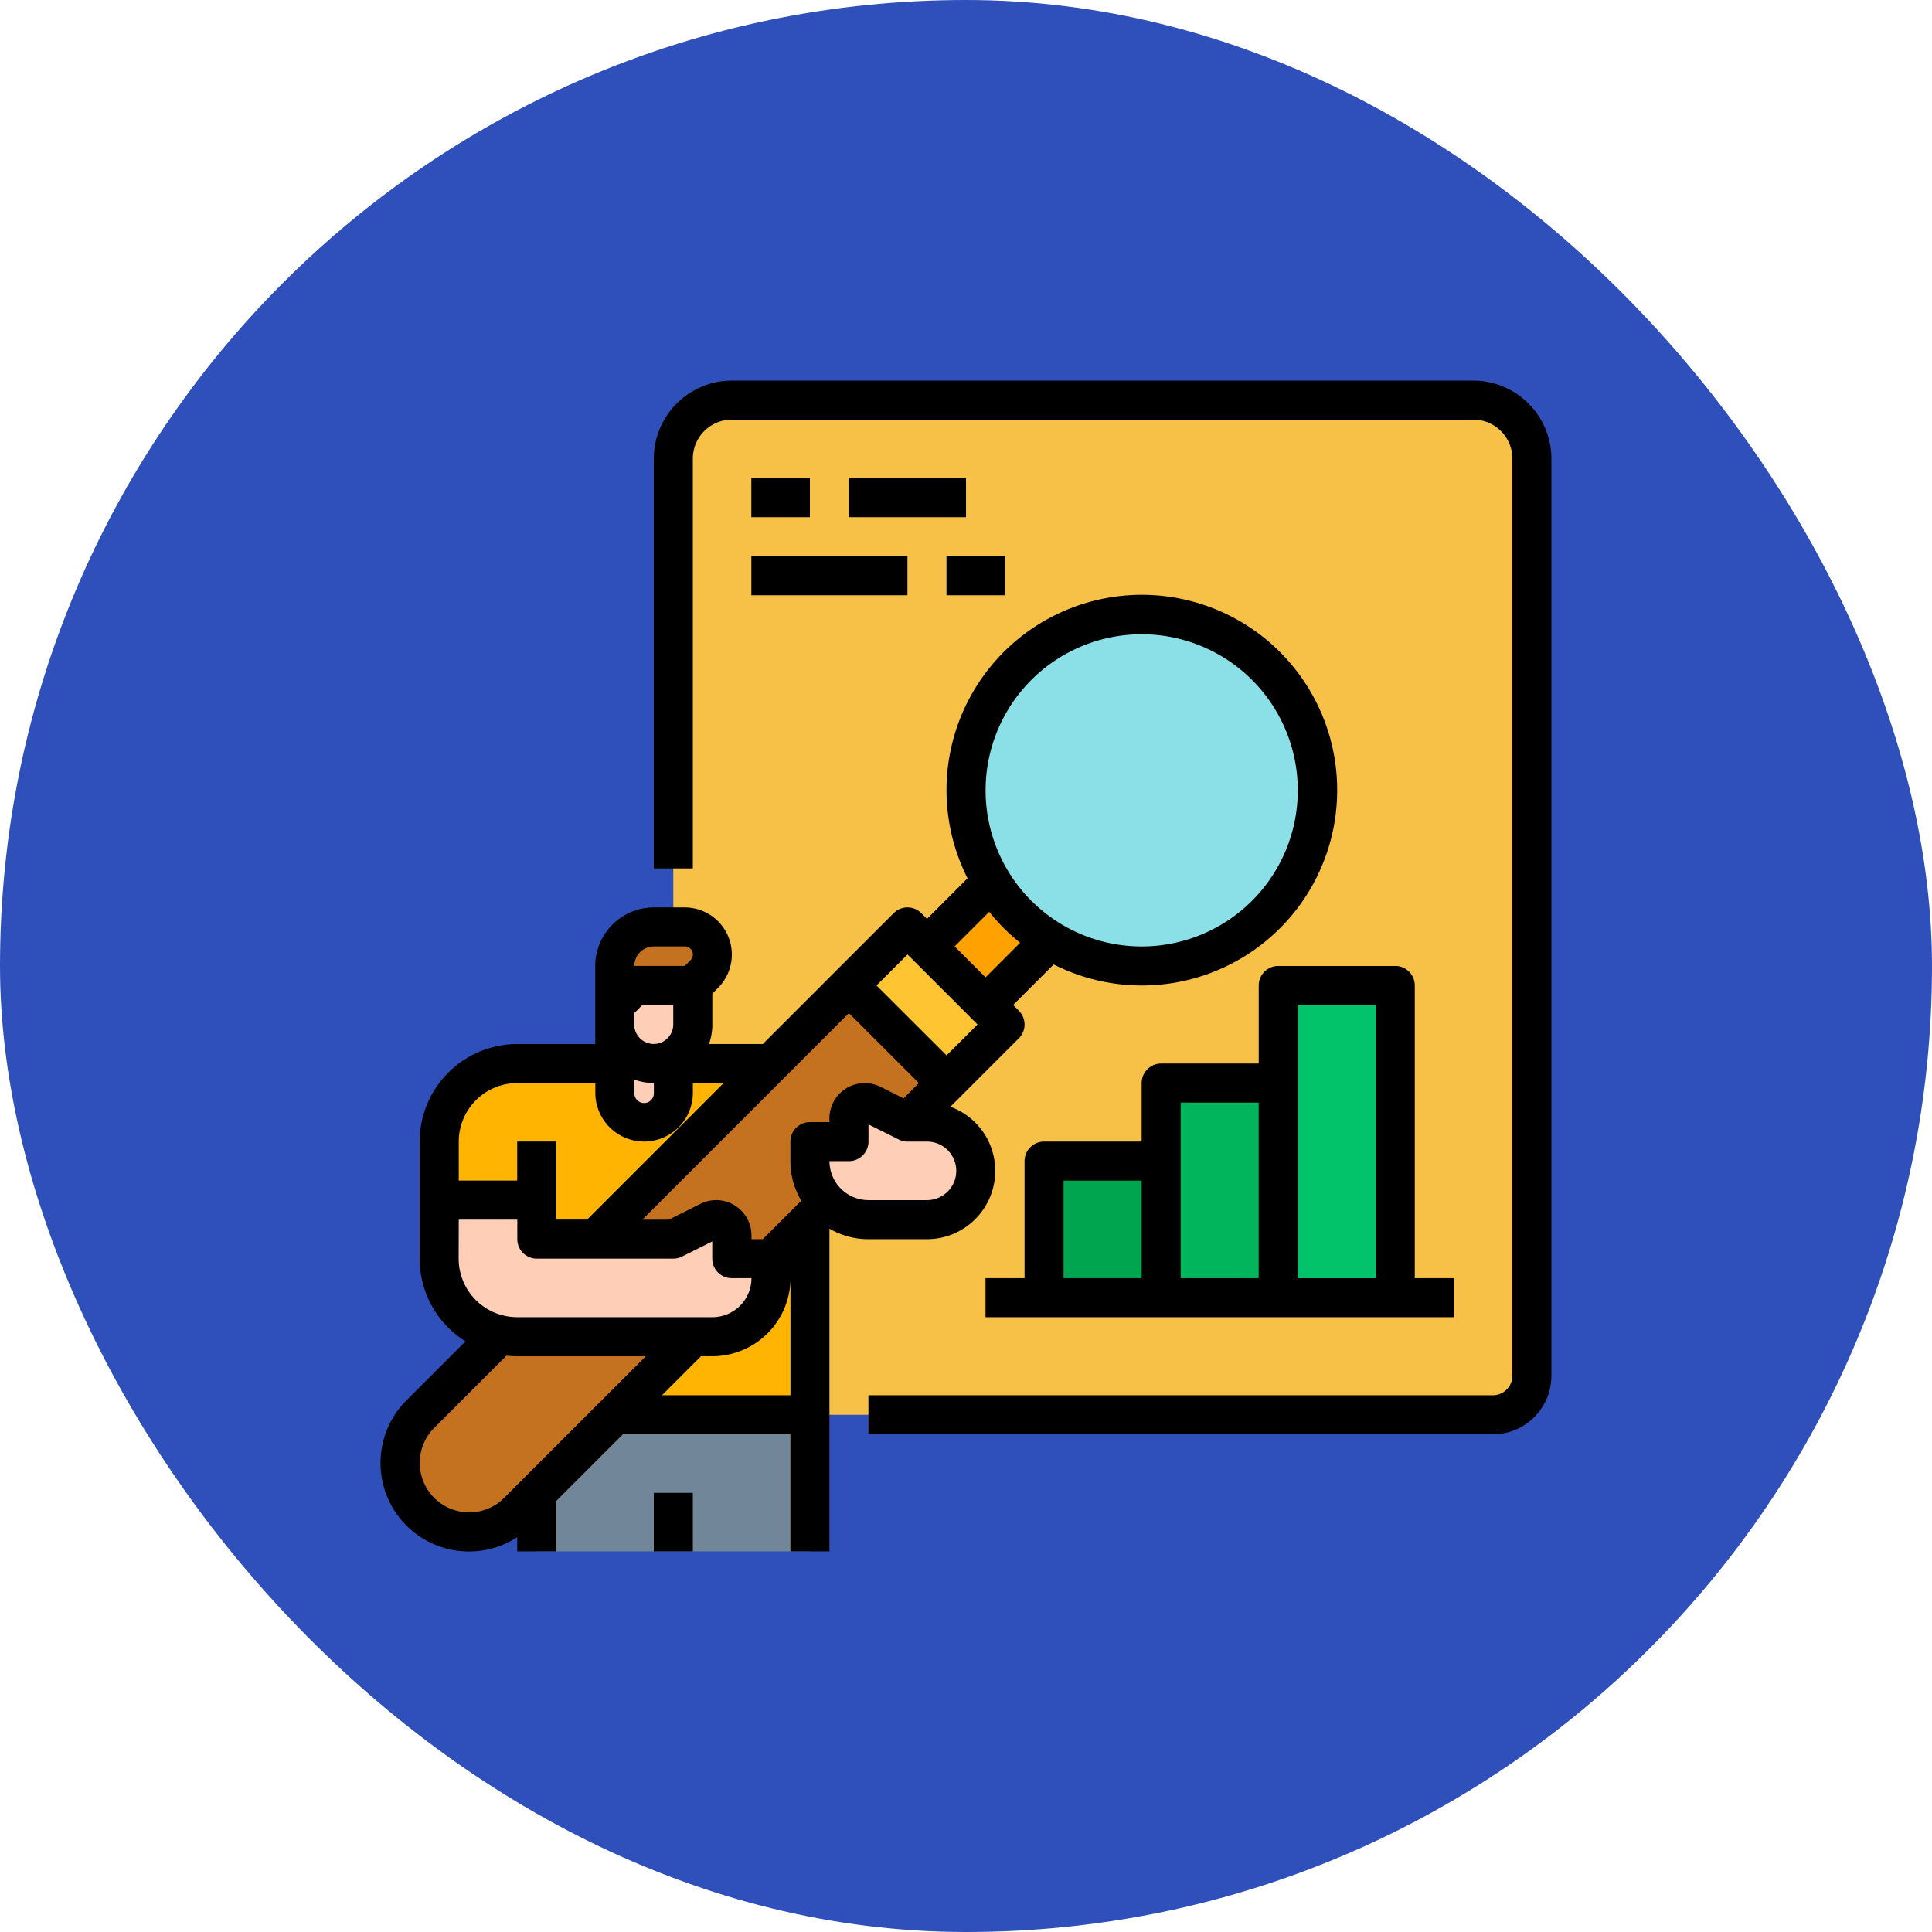 <svg xmlns="http://www.w3.org/2000/svg" width="76.563" height="76.563" viewBox="0 0 76.563 76.563">
  <g id="Grupo_1099484" data-name="Grupo 1099484" transform="translate(-1020.967 -3093)">
    <g id="Grupo_1098742" data-name="Grupo 1098742" transform="translate(1020.967 3093)">
      <rect id="Rectángulo_400898" data-name="Rectángulo 400898" width="76.563" height="76.563" rx="38.281" transform="translate(0 0)" fill="#2f50ba"/>
      <rect id="Rectángulo_400907" data-name="Rectángulo 400907" width="76.563" height="76.563" rx="38.281" transform="translate(0 0)" fill="none"/>
    </g>
    <g id="research_3310196" transform="translate(1020.047 3092.083)">
      <path id="Trazado_1033407" data-name="Trazado 1033407" d="M136,62.663V26.32A2.32,2.32,0,0,1,138.32,24H167.7a2.32,2.32,0,0,1,2.32,2.32V62.663a1.547,1.547,0,0,1-1.547,1.547H137.547A1.547,1.547,0,0,1,136,62.663Z" transform="translate(-108.398 -7.227)" fill="#f7c148"/>
      <path id="Trazado_1033408" data-name="Trazado 1033408" d="M0,0H5.468V3.281H0Z" transform="translate(36.877 39.198) rotate(-45)" fill="#ffa100"/>
      <path id="Trazado_1033409" data-name="Trazado 1033409" d="M80,440H90.826v5.413H80Z" transform="translate(-57.811 -383.017)" fill="#718799"/>
      <path id="Trazado_1033410" data-name="Trazado 1033410" d="M43.866,309.919v-7.733H40v-3.093A3.093,3.093,0,0,1,43.093,296H51.6a3.093,3.093,0,0,1,3.093,3.093v10.826Z" transform="translate(-21.677 -252.936)" fill="#ffb401"/>
      <path id="Trazado_1033411" data-name="Trazado 1033411" d="M47.967,243.866l-19.3,19.3A2.734,2.734,0,0,1,24.8,259.3L44.1,240Z" transform="translate(-7.22 -202.348)" fill="#c47220"/>
      <path id="Trazado_1033412" data-name="Trazado 1033412" d="M40,352v2.32a3.093,3.093,0,0,0,3.093,3.093h7.733a2.32,2.32,0,0,0,2.32-2.32v-.773H51.6V353.4a.626.626,0,0,0-.905-.56l-1.414.707H43.866V352Z" transform="translate(-21.677 -303.523)" fill="#ffceb6"/>
      <path id="Trazado_1033413" data-name="Trazado 1033413" d="M196.64,316.64h-2.32a2.32,2.32,0,0,1-2.32-2.32v-.773h1.547v-.921a.626.626,0,0,1,.905-.56l1.414.707h.773a1.933,1.933,0,0,1,0,3.866Z" transform="translate(-158.985 -267.389)" fill="#ffceb6"/>
      <path id="Trazado_1033414" data-name="Trazado 1033414" d="M0,0H3.281V5.468H0Z" transform="translate(34.557 39.971) rotate(-45)" fill="#ffc431"/>
      <circle id="Elipse_11855" data-name="Elipse 11855" cx="6.859" cy="6.859" r="6.859" transform="translate(39.264 25.418)" fill="#8be0e8"/>
      <path id="Trazado_1033415" data-name="Trazado 1033415" d="M288,336h4.64v5.413H288Z" transform="translate(-245.706 -289.069)" fill="#00a64f"/>
      <path id="Trazado_1033416" data-name="Trazado 1033416" d="M336,304h4.64v8.506H336Z" transform="translate(-289.066 -260.162)" fill="#00b55b"/>
      <path id="Trazado_1033417" data-name="Trazado 1033417" d="M384,264h4.64v12.372H384Z" transform="translate(-332.426 -224.029)" fill="#02c26a"/>
      <path id="Trazado_1033418" data-name="Trazado 1033418" d="M114.32,280v2.706a1.16,1.16,0,0,1-2.32,0V280Z" transform="translate(-86.717 -238.482)" fill="#ffceb6"/>
      <path id="Trazado_1033419" data-name="Trazado 1033419" d="M113.547,267.093A1.547,1.547,0,0,1,112,265.547v-.773l.773-.773h2.32v1.547A1.547,1.547,0,0,1,113.547,267.093Z" transform="translate(-86.717 -224.029)" fill="#ffceb6"/>
      <path id="Trazado_1033420" data-name="Trazado 1033420" d="M115.093,242.32l.453-.453a1.094,1.094,0,0,0-.773-1.867h-1.226A1.547,1.547,0,0,0,112,241.547v1.547l.773-.773Z" transform="translate(-86.717 -202.348)" fill="#c47220"/>
      <path id="Trazado_1033421" data-name="Trazado 1033421" d="M35.335,129.354h2.32a2.707,2.707,0,0,0,.929-5.249l2.711-2.711a.773.773,0,0,0,0-1.094l-.226-.226,1.607-1.607a7.741,7.741,0,1,0-3.413-3.413l-1.607,1.607-.227-.227a.773.773,0,0,0-1.094,0l-5.186,5.186H29.016a2.309,2.309,0,0,0,.133-.773v-1.226l.226-.226a1.867,1.867,0,0,0-1.32-3.187H26.829a2.322,2.322,0,0,0-2.32,2.32v3.093H21.416a3.871,3.871,0,0,0-3.866,3.866v4.64a3.866,3.866,0,0,0,1.817,3.276l-2.336,2.336a3.507,3.507,0,0,0,4.386,5.425v.563h1.547v-2l2.64-2.64h6.639v4.64h1.547V128.938A3.073,3.073,0,0,0,35.335,129.354ZM29.3,127.807a1.407,1.407,0,0,0-.626.148l-1.251.626H26.376l8.186-8.186,2.773,2.773-.606.606-.916-.458a1.4,1.4,0,0,0-2.024,1.251v.148h-.773a.773.773,0,0,0-.773.773v.773a3.073,3.073,0,0,0,.43,1.57l-1.523,1.523H30.7v-.148a1.4,1.4,0,0,0-1.4-1.4Zm8.358,0h-2.32a1.548,1.548,0,0,1-1.547-1.547h.773a.773.773,0,0,0,.773-.773v-.682l1.2.6a.773.773,0,0,0,.346.082h.773a1.16,1.16,0,0,1,0,2.32Zm8.506-22.425a6.186,6.186,0,1,1-6.186,6.186A6.186,6.186,0,0,1,46.161,105.382Zm-6.043,11a7.8,7.8,0,0,0,1.226,1.226l-1.37,1.37-1.226-1.226Zm-3.236,1.69,2.773,2.773-1.226,1.226L35.655,119.3Zm-10.826,4.96a2.31,2.31,0,0,0,.773.133v.387a.387.387,0,1,1-.773,0Zm.773-5.28h1.226a.32.32,0,0,1,.226.547l-.227.227h-2A.774.774,0,0,1,26.829,117.755Zm-.773,2.64.32-.32H27.6v.773a.773.773,0,1,1-1.547,0Zm-4.64,2.773h3.093v.387a1.933,1.933,0,1,0,3.866,0v-.387H29.6l-5.413,5.413H22.963v-3.093H21.416v1.547H19.1v-1.547A2.322,2.322,0,0,1,21.416,123.168ZM19.1,128.58h2.32v.773a.773.773,0,0,0,.773.773H27.6a.773.773,0,0,0,.346-.082l1.2-.6v.682a.773.773,0,0,0,.773.773H30.7a1.548,1.548,0,0,1-1.547,1.547H21.416a2.322,2.322,0,0,1-2.32-2.32Zm.414,11.6a1.961,1.961,0,0,1-1.386-3.347l2.863-2.863a3.883,3.883,0,0,0,.429.024h5.093L20.9,139.605A1.947,1.947,0,0,1,19.51,140.179Zm7.639-4.64,1.547-1.547h.453a3.1,3.1,0,0,0,3.093-3.093v4.64Z" transform="translate(0 -79.33)"/>
      <path id="Trazado_1033422" data-name="Trazado 1033422" d="M128,472h1.547v2.32H128Z" transform="translate(-101.171 -411.924)"/>
      <path id="Trazado_1033423" data-name="Trazado 1033423" d="M160.477,16H131.093A3.1,3.1,0,0,0,128,19.093V35.332h1.547V19.093a1.548,1.548,0,0,1,1.547-1.547h29.384a1.548,1.548,0,0,1,1.547,1.547V55.437a.774.774,0,0,1-.773.773H136.506v1.547h24.745a2.322,2.322,0,0,0,2.32-2.32V19.093A3.1,3.1,0,0,0,160.477,16Z" transform="translate(-101.171)"/>
      <path id="Trazado_1033424" data-name="Trazado 1033424" d="M280.239,256H275.6a.773.773,0,0,0-.773.773v3.093h-3.866a.773.773,0,0,0-.773.773v2.32H266.32a.773.773,0,0,0-.773.773v4.64H264v1.547h18.558v-1.547h-1.547v-11.6a.773.773,0,0,0-.773-.773Zm-13.146,8.506h3.093v3.866h-3.093Zm4.64-.773v-2.32h3.093v6.959h-3.093Zm4.64,4.64V257.547h3.093v10.826Z" transform="translate(-224.025 -216.802)"/>
      <path id="Trazado_1033425" data-name="Trazado 1033425" d="M168,56h2.32v1.547H168Z" transform="translate(-137.305 -36.134)"/>
      <path id="Trazado_1033426" data-name="Trazado 1033426" d="M208,56h4.64v1.547H208Z" transform="translate(-173.438 -36.134)"/>
      <path id="Trazado_1033427" data-name="Trazado 1033427" d="M168,88h6.186v1.547H168Z" transform="translate(-137.305 -65.041)"/>
      <path id="Trazado_1033428" data-name="Trazado 1033428" d="M248,88h2.32v1.547H248Z" transform="translate(-209.572 -65.041)"/>
    </g>
  </g>
</svg>
